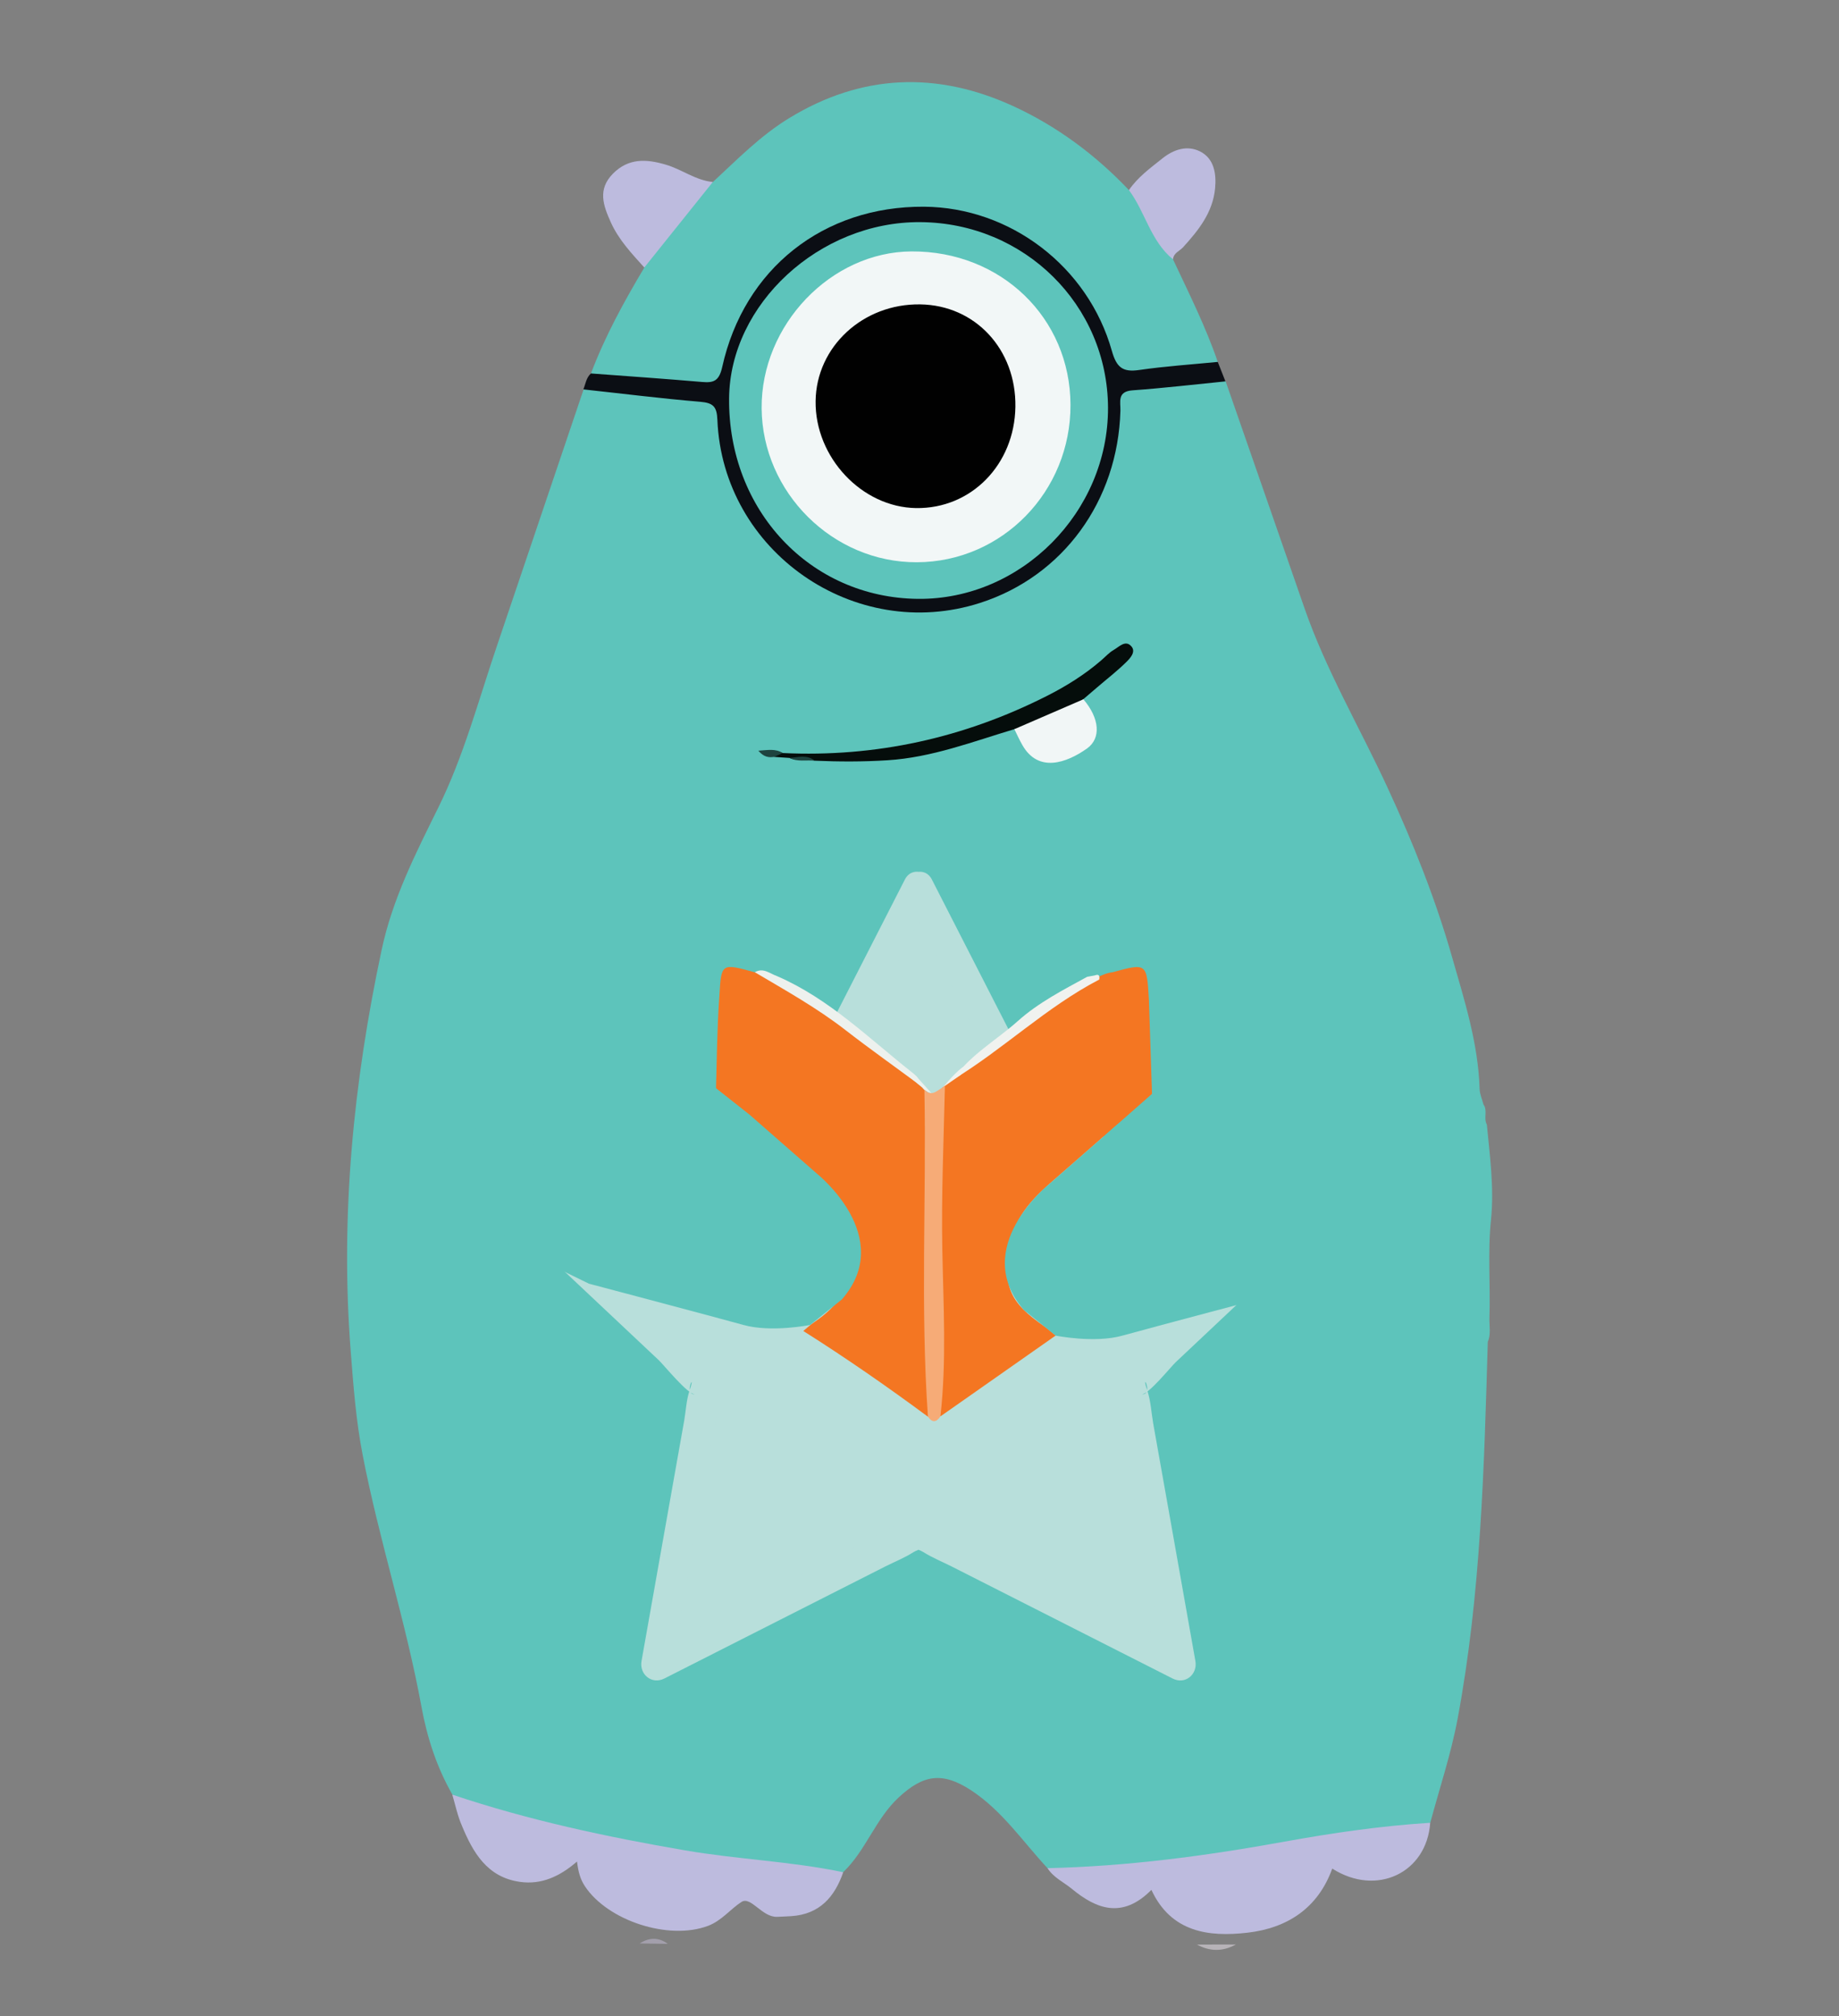 <?xml version="1.0" encoding="utf-8"?>
<!-- Generator: Adobe Illustrator 28.0.0, SVG Export Plug-In . SVG Version: 6.00 Build 0)  -->
<svg version="1.1" id="Layer_1" xmlns="http://www.w3.org/2000/svg" xmlns:xlink="http://www.w3.org/1999/xlink" x="0px" y="0px"
	 viewBox="0 0 213.64 234.09" style="enable-background:new 0 0 213.64 234.09;" xml:space="preserve">
<rect x="0" y="0" width="213.64" height="234.09" fill="#808080" stroke="none"/>
<style type="text/css">
	.st0{fill:#6DBFB7;}
	.st1{fill:#BCB9DD;}
	.st2{fill:#B8DFDB;}
	.st3{fill:#F8F7F3;}
	.st4{fill:#67696F;}
	.st5{fill:#090A11;}
	.st6{fill:#35363E;}
	.st7{fill:#414042;}
	.st8{fill:#6D6E71;}
	.st9{fill:#58595B;}
	.st10{fill:#BCBEC0;}
	.st11{fill:#939598;}
	.st12{fill:#5EC4BB;}
	.st13{fill:#BCBADB;}
	.st14{fill:#BBBBDB;}
	.st15{fill:#BAB9D7;}
	.st16{fill:#BBB9D7;}
	.st17{fill:#B7B3B8;}
	.st18{fill:#B4B1BC;}
	.st19{fill:#A39FAC;}
	.st20{fill:#BFE5E3;}
	.st21{fill:#EEF3F4;}
	.st22{fill:#E8EFEF;}
	.st23{fill:#0A0A0A;}
	.st24{fill:#B8DFDB;stroke:#B8DFDB;stroke-width:0.293;stroke-miterlimit:10;}
	.st25{fill:#5DC4BB;}
	.st26{fill:#BDBBDE;}
	.st27{fill:#0B0E14;}
	.st28{fill:#050D0B;}
	.st29{fill:#F1F6F6;}
	.st30{fill:#1E433F;}
	.st31{fill:#F47622;}
	.st32{fill:#F2F7F7;}
	.st33{fill:#010101;}
	.st34{fill:#E5E5DF;}
	.st35{fill:#EDF1EE;}
	.st36{fill:#F0F2EF;}
	.st37{fill:#F6AB77;}
	.st38{fill:#89A2A0;}
	.st39{fill:#071110;}
	.st40{fill:#EFF5F5;}
	.st41{fill:#152F2D;}
	.st42{fill:#030302;}
	.st43{fill:#676FB4;}
	.st44{fill:#BCB9DC;}
	.st45{fill:#F7934E;}
	.st46{fill:#FCCAA8;}
	.st47{fill:#6AB5AD;}
	.st48{fill:#99A5A4;}
	.st49{fill:#398B84;}
	.st50{fill:#030202;}
	.st51{fill:#040908;}
	.st52{fill:#F1F6F7;}
	.st53{fill:#ACD0CD;}
	.st54{fill:#EFF4F5;}
	.st55{fill:#91A4A3;}
	.st56{fill:#ABA7AE;}
	.st57{fill:#AEA9B1;}
	.st58{fill:#88A2A0;}
	.st59{fill:#A6A1AD;}
	.st60{fill:#C0E5E3;}
	.st61{fill:#595BA8;}
	.st62{fill:#5A5CA8;}
	.st63{fill:#BDBBDD;}
	.st64{fill:#BCBADD;}
	.st65{fill:#5C5EA8;}
	.st66{fill:#B7B5D9;}
	.st67{fill:#ADAEAE;}
	.st68{fill:#BAB7DC;}
	.st69{fill:#B6DBD7;}
	.st70{fill:#BBB9DC;}
	.st71{fill:#A3ABAB;}
	.st72{fill:#AAC2C0;}
	.st73{fill:#A4ACAC;}
	.st74{fill:#A9ACAC;}
	.st75{fill:#A8BEBD;}
	.st76{fill:#6C6AA8;}
	.st77{fill:#CBD8D7;}
	.st78{fill:#AECAC8;}
	.st79{fill:#B4C8C6;}
	.st80{fill:#7CA9A4;}
	.st81{fill:#C3C0C4;}
	.st82{fill:#89A19F;}
	.st83{fill:#B4D7D4;}
	.st84{fill:#AAA7B7;}
	.st85{fill:#A5ABAA;}
	.st86{fill:#7AA7A2;}
	.st87{fill:#ADB4B4;}
	.st88{fill:#D8D7D7;}
	.st89{fill:#A8B0B0;}
	.st90{fill:#C2C3C3;}
	.st91{fill:#ADBBBA;}
	.st92{fill:#0A1816;}
	.st93{fill:#061311;}
	.st94{fill:#051210;}
	.st95{fill:#BFE4E2;}
	.st96{fill:#1D3735;}
	.st97{fill:#BBB9DD;}
	.st98{fill:#F0F5F5;}
	.st99{fill:#2D6B65;}
	.st100{fill:none;stroke:#C0E5E3;stroke-width:1.698;stroke-miterlimit:10;}
	.st101{fill:#5EC3BC;}
	.st102{fill:#595DA9;}
	.st103{fill:#92CEC9;}
	.st104{fill:#050D0C;}
	.st105{fill:#132624;}
	.st106{fill:#E0F2F3;}
	.st107{fill:#B4BDBC;}
	.st108{fill:#ADA9B0;}
	.st109{fill:#7DA49F;}
	.st110{fill:#BFC4C3;}
	.st111{fill:#A5A1AF;}
	.st112{fill:#EBEAEA;}
	.st113{fill:#85A5A1;}
	.st114{fill:#C8DFDC;}
	.st115{fill:#AAA6B2;}
	.st116{fill:#ABA7B5;}
	.st117{fill:#DFF2F2;}
	.st118{fill:#050C0B;}
	.st119{fill:#DBF0F0;}
	.st120{fill:#1F4340;}
	.st121{fill:#60C5BC;}
	.st122{fill:none;stroke:#FFFFFF;stroke-width:2.178;stroke-miterlimit:10;}
	.st123{fill:none;stroke:#FFFFFF;stroke-width:1.315;stroke-miterlimit:10;}
	.st124{fill:#D0DDDC;}
</style>
<path class="st17" d="M139.05,225.77c1.51,0,3.02,0,4.52-0.01C142.07,226.6,140.56,226.59,139.05,225.77z"/>
<path class="st19" d="M74.31,225.64c1.1-0.7,2.19-0.75,3.27,0.05C76.49,225.67,75.4,225.66,74.31,225.64z"/>
<path class="st25" d="M121.69,216.9c-2.88-3.1-5.27-6.68-8.89-9.05c-3.33-2.17-5.54-1.81-8.39,0.83c-2.71,2.51-3.81,6.15-6.44,8.67
	c-0.67,0.27-1.37,0.39-2.08,0.25c-7.01-1.44-14.17-1.69-21.22-3.07c-6.42-1.26-12.73-2.84-19.02-4.57c-1.17-0.32-2.21-0.8-3.1-1.61
	c-1.82-3.18-2.93-6.6-3.59-10.2c-1.8-9.85-4.93-19.39-6.83-29.23c-0.77-3.96-1.07-7.96-1.38-11.95c-1.24-15.74,0.3-31.28,3.59-46.7
	c1.25-5.88,3.93-11.15,6.54-16.43c3-6.05,4.7-12.52,6.85-18.85c3.36-9.92,6.71-19.85,10.07-29.78c0.76-0.51,1.62-0.66,2.49-0.5
	c3.65,0.66,7.35,0.85,11.02,1.27c1.87,0.21,2.5,1.12,2.67,2.89c0.66,6.82,3.54,12.48,8.97,16.8c11.03,8.78,30.38,5.57,35.56-11.72
	c0.63-2.11,1.04-4.28,1.07-6.51c0.01-1.27,0.43-2.39,1.86-2.65c3.18-0.58,6.42-0.64,9.62-0.99c0.48-0.05,0.91,0.23,1.32,0.46
	c3.05,8.77,6.11,17.54,9.15,26.31c2.53,7.3,6.47,13.95,9.69,20.93c2.94,6.36,5.55,12.88,7.47,19.62c1.43,5,3.04,10.02,3.2,15.32
	c0.02,0.6,0.29,1.2,0.45,1.8c0.51,0.71-0.02,1.6,0.39,2.33c0.35,3.65,0.85,7.29,0.49,10.97c-0.41,3.82-0.06,7.65-0.19,11.47
	c-0.03,0.93,0.2,1.88-0.19,2.78c-0.43,14.64-0.8,29.29-3.5,43.73c-0.76,4.09-2.1,8.07-3.18,12.1c-2.5,1.43-5.34,1.2-8.03,1.56
	c-4.69,0.63-9.35,1.37-14,2.26c-6.13,1.17-12.37,1.36-18.54,2.11C124.25,217.73,122.9,217.62,121.69,216.9z"/>
<path class="st25" d="M136.27,30.11c1.84,3.92,3.79,7.8,5.2,11.91c-0.21,0.59-0.7,0.91-1.26,0.92c-2.92,0.05-5.81,0.5-8.72,0.59
	c-1.64,0.05-2.4-0.95-2.81-2.37c-0.82-2.83-2.07-5.43-3.91-7.77c-10.29-13.11-31.83-11.59-39.2,5.52c-0.57,1.32-0.74,2.74-1.09,4.11
	c-0.32,1.25-1.06,2.01-2.33,1.9c-4.31-0.36-8.66-0.35-12.93-1.14c-0.23-0.04-0.4-0.24-0.57-0.41c1.63-4.32,3.84-8.35,6.2-12.3
	c0.08-1.74,1.54-2.66,2.41-3.92c1.56-2.26,3.43-4.25,5.55-6.01c2.83-2.62,5.52-5.38,8.86-7.42c8.43-5.15,17.15-5.45,25.97-1.43
	c5.1,2.33,9.62,5.68,13.51,9.78c0.72,0.24,1.2,0.76,1.5,1.42C133.69,25.79,135.15,27.85,136.27,30.11z"/>
<path class="st26" d="M52.54,208.36c8.81,2.96,17.89,4.9,27.02,6.47c6.09,1.05,12.32,1.27,18.4,2.54c-1,2.89-2.76,4.88-6.02,5.1
	c-0.55,0.04-1.1,0.05-1.64,0.08c-1.75,0.09-3.07-2.43-4.16-1.73c-1.28,0.82-2.3,2.18-3.89,2.78c-4.56,1.71-11.63-0.58-14.3-4.6
	c-0.55-0.83-0.77-1.69-0.92-2.87c-1.98,1.72-4.12,2.72-6.64,2.36c-3.8-0.54-5.44-3.4-6.74-6.54
	C53.15,210.8,52.9,209.56,52.54,208.36z"/>
<path class="st27" d="M68.65,43.36c4.31,0.32,8.62,0.62,12.93,0.99c1.36,0.12,1.96-0.14,2.32-1.73
	c2.53-11.43,11.78-18.7,23.44-18.62c10,0.07,19.07,6.93,21.83,16.75c0.54,1.9,1.25,2.49,3.16,2.21c3.03-0.44,6.09-0.64,9.14-0.94
	c0.3,0.75,0.6,1.5,0.89,2.26c-3.6,0.36-7.19,0.78-10.79,1.04c-1.82,0.13-1.38,1.35-1.41,2.37c-0.29,10.48-6.68,19.22-16.3,22.31
	c-14.56,4.68-29.9-5.96-30.52-21.26c-0.06-1.55-0.5-1.96-1.98-2.09c-4.54-0.38-9.06-0.95-13.59-1.44
	C68.03,44.57,68.1,43.85,68.65,43.36z"/>
<path class="st26" d="M121.69,216.9c9.25-0.21,18.39-1.42,27.48-3.07c5.62-1.02,11.28-1.84,16.98-2.2c-0.4,5.8-6.21,8.61-11.38,5.32
	c-1.66,4.6-5.23,6.91-9.83,7.44c-4.56,0.53-8.9-0.06-11.18-4.97c-3.37,3.41-6.41,2.22-9.23-0.11
	C123.58,218.53,122.39,218,121.69,216.9z"/>
<path class="st26" d="M82.81,21.13c-2.65,3.31-5.3,6.62-7.96,9.93c-1.47-1.63-2.98-3.22-3.9-5.27c-0.87-1.94-1.55-3.8,0.26-5.63
	c1.81-1.83,3.9-1.7,6.11-1.05C79.2,19.65,80.8,20.94,82.81,21.13z"/>
<path class="st26" d="M136.27,30.11c-2.6-2.11-3.22-5.49-5.12-8.04c1.03-1.51,2.49-2.56,3.89-3.68c1.35-1.08,2.9-1.54,4.37-0.81
	c1.63,0.82,1.91,2.57,1.75,4.28c-0.26,2.81-1.93,4.88-3.73,6.86C137.02,29.16,136.33,29.37,136.27,30.11z"/>
<path class="st25" d="M122.72,152.47c7,3.47,10.24,3.07,15.1-1.74c2.54-2.51,4.35-5.59,6.6-8.31c1.47-1.77,2.53-3.91,4.54-5.51
	c0.76,4.76-0.31,8.99-1.99,13.08c-4.45,10.83-11.99,19.33-20.54,27.04c-5.16,4.65-10.92,8.5-16.73,12.26
	c-0.91,0.59-1.58,0.69-2.56,0.11c-13.86-8.26-25.71-18.63-34.29-32.47c-4.32-6.97-6.19-14.03-5.53-21.2
	c1.01,0.13,1.34,0.96,1.82,1.63c2.58,3.57,5.09,7.2,7.77,10.7c4.74,6.21,9,7.16,16.5,3.88c1.04-0.13,1.78,0.51,2.55,1.02
	c4.05,2.68,8.12,5.32,11.88,8.4c0.52,0.38,1.02,0.4,1.51-0.05c3.57-3.06,7.53-5.58,11.42-8.18
	C121.36,152.73,121.96,152.36,122.72,152.47z"/>
<path class="st25" d="M110.77,122.78c-0.3,0.25-0.61,0.51-0.91,0.76c-0.71,0.66-1.28,2.13-2.38,0.39c-0.17-0.18-0.34-0.35-0.51-0.53
	c-4.67-4.18-9.51-8.15-14.94-11.33c-0.59-0.35-1.68-0.18-1.66-1.33c6,0.03,11.38,2.05,16.35,5.24c1.18,0.76,1.94,0.74,3.11-0.03
	c5-3.33,10.46-5.31,16.57-5.14c-0.07,1-0.97,1.12-1.62,1.48C119.63,115.17,115.27,119.07,110.77,122.78z"/>
<path class="st28" d="M117.84,84.66c-4.85,1.45-9.6,3.29-14.74,3.61c-2.82,0.18-5.64,0.17-8.46,0.05c-0.95-0.37-1.98,0.11-2.92-0.32
	c-0.59-0.04-1.19-0.08-1.78-0.12c-0.01-0.89,0.51-0.62,0.99-0.45c10.82,0.51,21.05-1.75,30.71-6.64c2.25-1.14,4.38-2.47,6.29-4.12
	c0.48-0.41,0.91-0.9,1.45-1.21c0.63-0.36,1.37-1.21,2.06-0.41c0.55,0.64-0.15,1.38-0.62,1.84c-1.06,1.04-2.25,1.96-3.38,2.93
	c-0.53,0.45-1.06,0.91-1.59,1.36C123.5,83.06,120.83,84.22,117.84,84.66z"/>
<path class="st29" d="M117.84,84.66c2.67-1.16,5.34-2.31,8.02-3.47c1.87,2.19,2.1,4.52,0.41,5.72c-2.41,1.7-5.65,2.82-7.49-0.39
	C118.43,85.92,118.15,85.28,117.84,84.66z"/>
<path class="st25" d="M83.65,113.05c0.04,3.68,0.02,7.36-0.4,11.02c-2.54-1.26-3.89-3.81-6.01-5.54c-0.84-0.69,0.01-1.1,0.4-1.47
	C79.41,115.37,81.34,113.92,83.65,113.05z"/>
<path class="st25" d="M133.91,124.41c-0.62-3.62-0.44-7.27-0.36-10.92c2.19,0.96,3.99,2.48,5.75,4.06c0.71,0.63,0.82,1.06,0.1,1.68
	C137.49,120.87,136.05,123.01,133.91,124.41z"/>
<path class="st30" d="M90.93,87.43c-0.33,0.15-0.66,0.3-0.99,0.45c-0.63,0.09-1.2,0.03-1.84-0.72
	C89.2,87.09,90.07,86.89,90.93,87.43z"/>
<path class="st30" d="M91.72,88c0.99-0.07,2.02-0.43,2.92,0.32C93.67,88.22,92.65,88.48,91.72,88z"/>
<path class="st25" d="M106.91,25.79c12.1,0.08,21.76,9.62,21.81,21.54c0.04,12.13-10.1,22.32-22.09,22.2
	c-12.5-0.13-22.05-10.28-21.93-23.29C84.8,35.3,95.21,25.71,106.91,25.79z"/>
<path class="st31" d="M112.71,126.86c1.66-1.13,1.66-1.13,2.13,0.89c0.46-1.02-0.38-2.71,1.54-2.94c0.54,1.16,0.85,2.32,0.04,3.49
	c-0.87,0.05-0.79,1.07-1.4,1.38c-0.85,0.53-1.21-0.12-1.61-0.66C113.1,128.31,112.76,127.63,112.71,126.86z"/>
<path class="st31" d="M112.71,126.86c0.87,0.37,0.9,1.14,0.91,1.92c0.28,0.47,0.3,0.95,0.03,1.44c-0.8,0.43-1.76,0.66-2.41,1.69
	c0-1.52,0-3.03,0-4.55c1.16-0.65,1.07,0.24,1.14,0.98c0.14-0.54-0.14-1.08,0.18-1.55L112.71,126.86z"/>
<path class="st31" d="M116.41,128.29c-0.01-1.16-0.03-2.33-0.04-3.49c0.08-0.25,0.2-0.43,0.51-0.31c0.78,1,0.52,2.17,0.51,3.29
	C117.2,128.22,117.12,128.85,116.41,128.29z"/>
<path class="st31" d="M117.39,127.78c-0.65-1.02-0.45-2.18-0.51-3.29c0.15-0.02,0.29-0.05,0.44-0.1c0.19,0.31,0.38,0.62,0.57,0.93
	c0.12,0.49-0.3,0.95-0.07,1.45c0.03,0.31,0.05,0.62,0.08,0.92C117.72,127.72,117.56,127.75,117.39,127.78z"/>
<path class="st31" d="M112.55,126.79c0,0.67,0,1.35,0,2.08c-0.67-0.38-0.06-1.76-1.32-1.51
	C111.49,126.75,112.05,126.84,112.55,126.79z"/>
<path class="st31" d="M113.65,130.22c-0.01-0.48-0.02-0.96-0.03-1.44c0.47,0.28,0.66,1.01,1.39,0.89
	C114.71,130.22,114.11,130.04,113.65,130.22z"/>
<path class="st32" d="M106.52,65.28c-9.76,0.04-17.96-8.09-18.04-17.88c-0.07-9.68,8.05-18.16,17.42-18.21
	c10.38-0.05,18.43,7.71,18.46,17.81C124.4,57.07,116.42,65.24,106.52,65.28z"/>
<path class="st31" d="M117.81,126.77c-0.68-0.52-0.6-1,0.07-1.45C119.65,125.89,118.04,126.29,117.81,126.77z"/>
<path class="st33" d="M117.96,47.23c-0.1,6.72-5.14,11.85-11.53,11.76c-6.31-0.09-11.76-5.89-11.68-12.42
	c0.08-6.31,5.5-11.33,12.15-11.23C113.29,35.43,118.06,40.56,117.96,47.23z"/>
<g>
	<polygon class="st2" points="106.7,103.04 121.91,132.77 155.92,137.54 131.31,160.67 137.12,193.35 106.7,177.92 76.29,193.35 
		82.09,160.67 57.49,137.54 91.49,132.77 	"/>
	<g>
		<path class="st2" d="M105.15,103.96c2.76,5.39,5.52,10.78,8.27,16.17c1.71,3.33,3.41,6.67,5.12,10c0.62,1.21,1.25,3.39,2.46,4.2
			c1.22,0.81,3.64,0.63,5.03,0.83c3.81,0.53,7.62,1.07,11.43,1.6c5.99,0.84,11.99,1.68,17.98,2.52c-0.27-1-0.53-2.01-0.8-3.01
			c-4.22,3.97-8.44,7.94-12.67,11.91c-2.83,2.66-5.66,5.33-8.5,7.99c-1.01,0.95-3.32,2.41-3.82,3.82c-0.47,1.35,0.34,3.58,0.57,4.9
			c0.66,3.71,1.32,7.43,1.98,11.14c1.06,5.93,2.11,11.87,3.17,17.8c0.88-0.68,1.77-1.36,2.65-2.04c-5.36-2.72-10.72-5.44-16.09-8.16
			c-3.51-1.78-7.01-3.56-10.52-5.34c-1.2-0.61-3.26-2.19-4.72-2.18c-1.4,0.01-3.25,1.43-4.42,2.02c-3.61,1.83-7.22,3.66-10.82,5.49
			c-5.36,2.72-10.72,5.44-16.09,8.16c0.88,0.68,1.77,1.36,2.65,2.04c1.03-5.77,2.05-11.54,3.08-17.32
			c0.67-3.77,1.34-7.54,2.01-11.31c0.24-1.37,1.14-3.81,0.63-5.22c-0.49-1.34-2.6-2.68-3.57-3.58c-2.8-2.63-5.59-5.26-8.39-7.89
			c-4.34-4.08-8.68-8.17-13.03-12.25c-0.27,1-0.53,2.01-0.8,3.01c5.99-0.84,11.99-1.68,17.98-2.52c3.81-0.53,7.62-1.07,11.43-1.6
			c1.35-0.19,3.82-0.04,5.03-0.83c1.23-0.8,1.83-2.97,2.46-4.2c1.71-3.33,3.41-6.67,5.12-10c2.76-5.39,5.52-10.78,8.27-16.17
			c1.06-2.06-2.06-3.89-3.11-1.82c-2.53,4.95-5.07,9.91-7.6,14.86c-1.71,3.35-3.43,6.7-5.14,10.05c-0.56,1.09-1.39,2.3-1.78,3.48
			c-0.56,1.73-1.19,0.79,0.36,0.51c-11.21,2.06-22.68,3.18-33.97,4.76c-1.37,0.19-1.7,2.17-0.8,3.01
			c3.98,3.74,7.96,7.49,11.94,11.23c2.8,2.63,5.6,5.27,8.4,7.9c0.6,0.56,3.38,4.02,4.24,3.98c-1.47,0.06,0.17-2.93-0.67-0.43
			c-0.36,1.06-0.42,2.34-0.61,3.44c-0.69,3.86-1.37,7.73-2.06,11.59c-0.97,5.45-1.94,10.89-2.9,16.34
			c-0.28,1.56,1.18,2.78,2.65,2.04c5.07-2.57,10.14-5.14,15.21-7.71c3.49-1.77,6.97-3.53,10.46-5.3c1.07-0.54,2.24-1,3.25-1.65
			c0.61-0.39,2.35-0.75,0.6-0.75c-1.72,0-0.05,0.33,0.6,0.75c1.01,0.64,2.18,1.11,3.25,1.65c3.49,1.77,6.97,3.53,10.46,5.3
			c5.07,2.57,10.14,5.14,15.21,7.71c1.47,0.75,2.93-0.48,2.65-2.04c-0.97-5.45-1.94-10.89-2.9-16.34c-0.67-3.74-1.33-7.48-2-11.23
			c-0.21-1.21-0.29-2.65-0.68-3.81c-0.85-2.51,0.84,0.5-0.67,0.43c0.79,0.04,3.4-3.2,3.95-3.72c2.89-2.72,5.79-5.44,8.68-8.17
			c3.98-3.74,7.96-7.49,11.94-11.23c0.9-0.85,0.57-2.82-0.8-3.01c-11.29-1.58-22.76-2.7-33.97-4.76c1.53,0.28,0.98,1.28,0.46-0.31
			c-0.38-1.14-1.17-2.29-1.71-3.35c-1.7-3.31-3.39-6.63-5.09-9.94c-2.61-5.1-5.22-10.2-7.83-15.3
			C107.2,100.07,104.09,101.89,105.15,103.96z"/>
	</g>
</g>
<path class="st34" d="M130.78,123.27c-0.17-0.16-0.35-0.32-0.52-0.48c0.63-0.45,1.25-0.94,2.06-0.37
	C131.91,122.9,131.39,123.16,130.78,123.27z"/>
<path class="st31" d="M107.81,164.49c-4.72-3.49-9.53-6.83-14.49-9.96c0.42-0.34,0.81-0.71,1.25-1.01c5.72-3.82,6.57-10.07,1.7-15
	c-3.42-3.46-7.28-6.48-10.92-9.71c-0.76-0.67-1.46-1.42-2.18-2.13c0.12-3.93,0.12-7.03,0.4-11.02c0.22-3.85,0.22-3.85,4.11-2.77
	c2.09,0.46,3.95,1.47,5.69,2.63c4.89,3.25,9.25,7,13.78,10.76c0.25,0.34,0.72,0.52,0.8,0.93c0.33,8.33,0.05,16.65,0.16,24.97
	c0.04,3.37-0.2,6.75,0.23,10.12C108.44,163.07,108.45,163.87,107.81,164.49z"/>
<path class="st31" d="M133.83,127c-3.76,3.3-7.51,6.63-11.3,9.91c-2.34,2.02-4.5,4.11-5.13,7.35c-0.97,4.99-0.24,6.88,3.98,9.78
	c0.44,0.31,0.84,0.68,1.26,1.02c-4.46,3.13-8.92,6.25-13.38,9.38c-0.53-0.46-0.74-1.11-0.6-1.71c0.91-3.9-0.24-7.82,0.19-11.74
	c0.27-2.45-0.03-5.01-0.19-7.51c-0.36-5.66,0.3-11.27,0.56-16.91c0.52-0.58,0.97-1.09,1.47-1.52c4.19-2.46,7.32-5.93,11.4-8.54
	c1.72-1.1,3.46-2.13,5.3-2.98c0.59-0.31,1.19-0.57,1.86-0.65c3.97-1.08,3.97-1.08,4.22,3.2"/>
<path class="st35" d="M90.29,113.34c6.07,2.63,10.71,7.27,15.8,11.28c0.44,0.34,0.78,0.78,0.8,1.39c-2.9-2.14-5.84-4.22-8.69-6.43
	c-3.3-2.56-6.93-4.58-10.51-6.7C88.68,112.3,89.44,113.05,90.29,113.34z"/>
<path class="st36" d="M110.68,125.38c1.97-2.89,5.03-4.57,7.56-6.83c2.39-2.14,5.26-3.61,8.06-5.14c0.29-0.05,0.59-0.1,0.88-0.16
	c0.51-0.2,0.59,0.06,0.52,0.48C121.56,116.92,116.57,121.81,110.68,125.38z"/>
<path class="st37" d="M107.39,126.53c0.97,0.95,1.61-0.13,2.38-0.39c-0.14,6.31-0.42,12.61-0.3,18.93
	c0.12,6.44,0.51,12.93-0.22,19.37c-0.46,0.7-0.94,0.78-1.45,0.04C106.91,151.84,107.63,139.18,107.39,126.53z"/>
<path class="st25" d="M141.67,121.2l-11.99,9.46l-7.83,6.85c0,0-9.23,7.34-2.89,14.6l3.68,2.96c0,0,4.5,0.91,7.76,0
	c3.26-0.91,17.94-4.79,17.94-4.79l10.67-5.21l-2.55-22.7L141.67,121.2z"/>
<path class="st25" d="M75.09,119.96l11.99,9.46l7.83,6.85c0,0,9.23,7.34,2.89,14.6l-3.68,2.96c0,0-4.5,0.91-7.76,0
	c-3.26-0.91-17.94-4.79-17.94-4.79l-10.67-5.21l2.55-22.7L75.09,119.96z"/>
<circle class="st25" cx="57.15" cy="137.16" r="6.42"/>
<circle class="st25" cx="157.42" cy="137.16" r="6.42"/>
<path class="st36" d="M109.51,126.26l2.1-1.46l0.29-0.93C111.9,123.87,111.19,124.26,109.51,126.26z"/>
<polygon class="st35" points="106.38,124.89 108.2,126.91 107.85,126.79 107.39,126.53 107.15,126.26 106.54,125.75 "/>
</svg>
